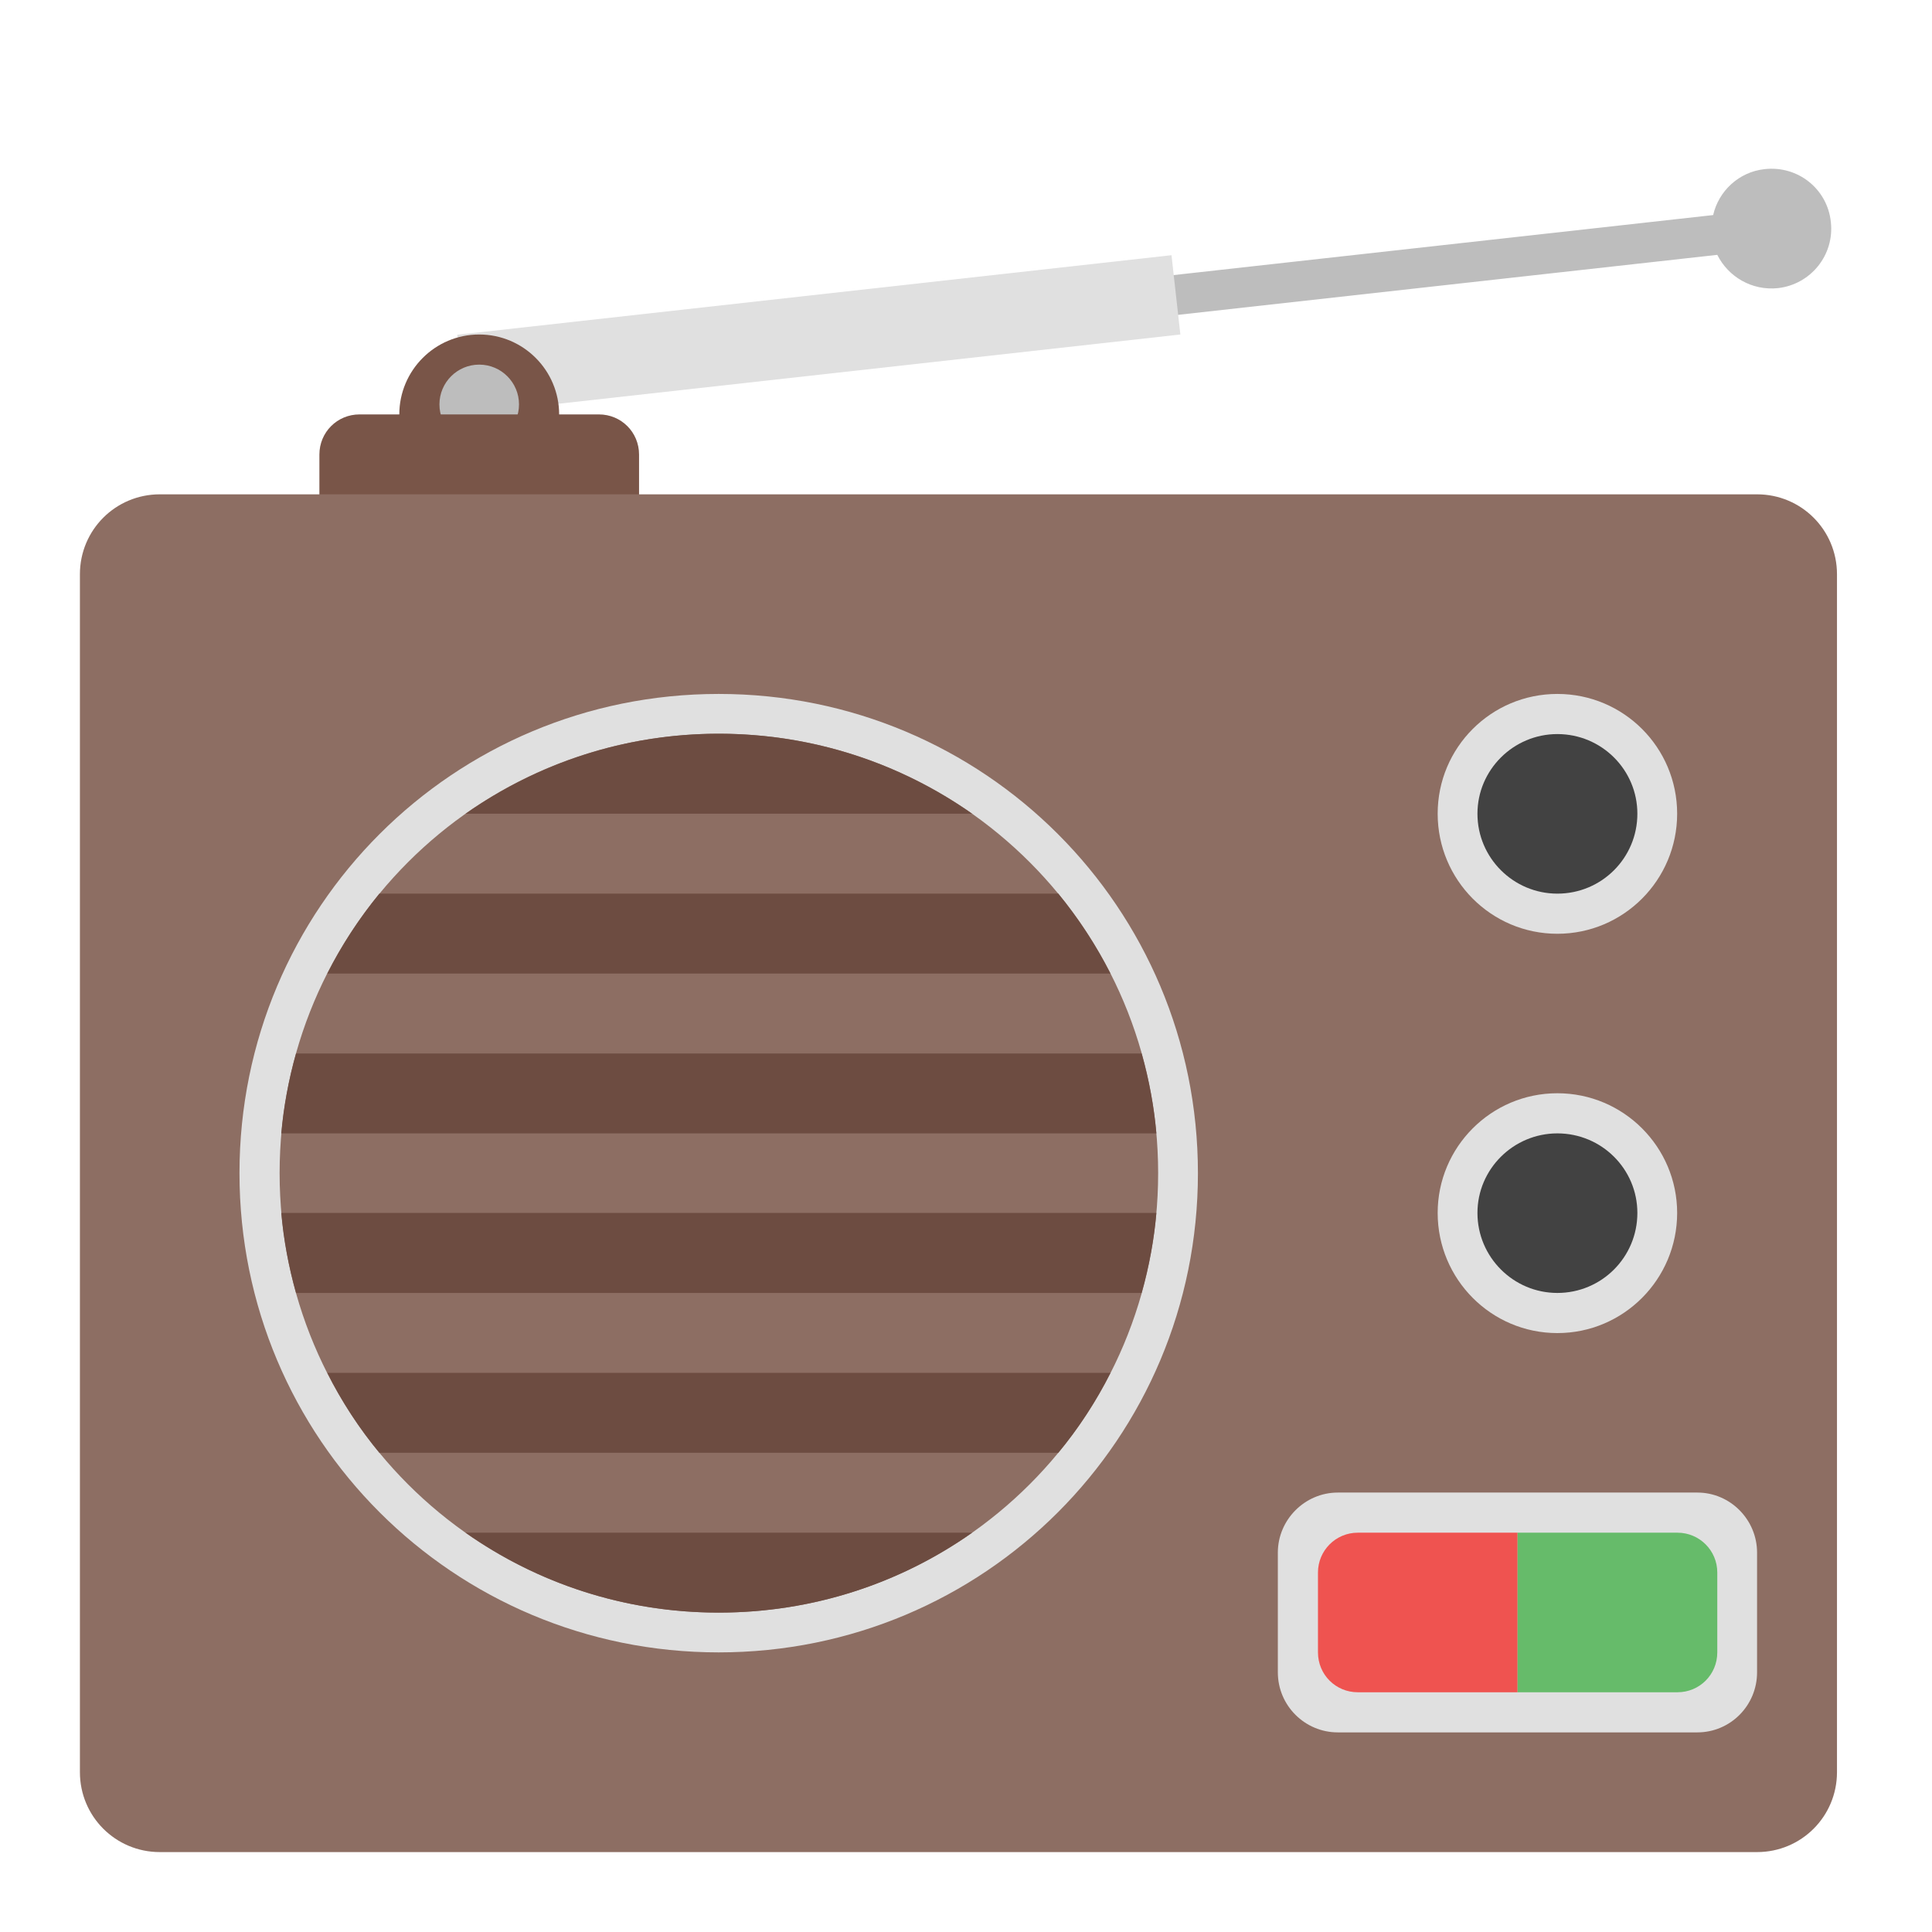 <?xml version="1.0" encoding="UTF-8"?>
<svg xmlns="http://www.w3.org/2000/svg" xmlns:xlink="http://www.w3.org/1999/xlink" width="22px" height="22px" viewBox="0 0 22 22" version="1.1">
<g id="surface1">
<path style=" stroke:none;fill-rule:nonzero;fill:rgb(74.118%,74.118%,74.118%);fill-opacity:1;" d="M 20.094 1.926 C 19.801 1.957 19.57 2.176 19.508 2.449 L 5.457 4.012 L 5.508 4.465 L 19.555 2.902 C 19.68 3.152 19.949 3.312 20.246 3.281 C 20.621 3.238 20.891 2.902 20.848 2.527 C 20.809 2.152 20.473 1.883 20.094 1.926 Z M 20.094 1.926 "/>
<path style=" stroke:none;fill-rule:nonzero;fill:rgb(87.843%,87.843%,87.843%);fill-opacity:1;" d="M 13.34 2.906 L 13.441 3.809 L 5.305 4.715 L 5.207 3.812 Z M 13.34 2.906 "/>
<path style=" stroke:none;fill-rule:nonzero;fill:rgb(47.451%,33.333%,28.235%);fill-opacity:1;" d="M 5.457 3.809 C 5.961 3.809 6.367 4.219 6.367 4.719 C 6.367 5.223 5.961 5.629 5.457 5.629 C 4.953 5.629 4.547 5.223 4.547 4.719 C 4.547 4.219 4.953 3.809 5.457 3.809 Z M 5.457 3.809 "/>
<path style=" stroke:none;fill-rule:nonzero;fill:rgb(74.118%,74.118%,74.118%);fill-opacity:1;" d="M 5.457 4.152 C 5.707 4.152 5.91 4.355 5.91 4.605 C 5.91 4.855 5.707 5.059 5.457 5.059 C 5.207 5.059 5.004 4.855 5.004 4.605 C 5.004 4.355 5.207 4.152 5.457 4.152 Z M 5.457 4.152 "/>
<path style=" stroke:none;fill-rule:nonzero;fill:rgb(47.451%,33.333%,28.235%);fill-opacity:1;" d="M 4.094 4.719 L 6.82 4.719 C 7.074 4.719 7.277 4.922 7.277 5.176 L 7.277 6.082 C 7.277 6.336 7.074 6.539 6.82 6.539 L 4.094 6.539 C 3.84 6.539 3.637 6.336 3.637 6.082 L 3.637 5.176 C 3.637 4.922 3.84 4.719 4.094 4.719 Z M 4.094 4.719 "/>
<path style=" stroke:none;fill-rule:nonzero;fill:rgb(55.294%,43.137%,38.824%);fill-opacity:1;" d="M 1.82 5.629 L 20.008 5.629 C 20.512 5.629 20.918 6.035 20.918 6.539 L 20.918 20.18 C 20.918 20.684 20.512 21.09 20.008 21.09 L 1.82 21.09 C 1.316 21.09 0.91 20.684 0.91 20.18 L 0.91 6.539 C 0.91 6.035 1.316 5.629 1.82 5.629 Z M 1.82 5.629 "/>
<path style=" stroke:none;fill-rule:nonzero;fill:rgb(87.843%,87.843%,87.843%);fill-opacity:1;" d="M 8.184 7.902 C 5.164 7.902 2.727 10.336 2.727 13.359 C 2.727 16.383 5.164 18.816 8.184 18.816 C 11.207 18.816 13.641 16.383 13.641 13.359 C 13.641 10.336 11.207 7.902 8.184 7.902 Z M 8.184 8.355 C 10.957 8.355 13.188 10.59 13.188 13.359 C 13.188 16.133 10.957 18.363 8.184 18.363 C 5.414 18.363 3.184 16.133 3.184 13.359 C 3.184 10.59 5.414 8.355 8.184 8.355 Z M 8.184 8.355 "/>
<path style=" stroke:none;fill-rule:nonzero;fill:rgb(87.843%,87.843%,87.843%);fill-opacity:1;" d="M 17.734 12.449 C 18.488 12.449 19.098 13.062 19.098 13.812 C 19.098 14.566 18.488 15.18 17.734 15.18 C 16.98 15.18 16.371 14.566 16.371 13.812 C 16.371 13.062 16.98 12.449 17.734 12.449 Z M 17.734 12.449 "/>
<path style=" stroke:none;fill-rule:nonzero;fill:rgb(25.882%,25.882%,25.882%);fill-opacity:1;" d="M 17.734 12.906 C 18.238 12.906 18.645 13.312 18.645 13.812 C 18.645 14.316 18.238 14.723 17.734 14.723 C 17.234 14.723 16.824 14.316 16.824 13.812 C 16.824 13.312 17.234 12.906 17.734 12.906 Z M 17.734 12.906 "/>
<path style=" stroke:none;fill-rule:nonzero;fill:rgb(87.843%,87.843%,87.843%);fill-opacity:1;" d="M 17.734 7.902 C 18.488 7.902 19.098 8.512 19.098 9.266 C 19.098 10.02 18.488 10.633 17.734 10.633 C 16.98 10.633 16.371 10.02 16.371 9.266 C 16.371 8.512 16.98 7.902 17.734 7.902 Z M 17.734 7.902 "/>
<path style=" stroke:none;fill-rule:nonzero;fill:rgb(25.882%,25.882%,25.882%);fill-opacity:1;" d="M 17.734 8.359 C 18.238 8.359 18.645 8.766 18.645 9.266 C 18.645 9.77 18.238 10.176 17.734 10.176 C 17.234 10.176 16.824 9.77 16.824 9.266 C 16.824 8.766 17.234 8.359 17.734 8.359 Z M 17.734 8.359 "/>
<path style=" stroke:none;fill-rule:nonzero;fill:rgb(87.843%,87.843%,87.843%);fill-opacity:1;" d="M 15.234 16.996 L 19.328 16.996 C 19.703 16.996 20.008 17.305 20.008 17.68 L 20.008 19.043 C 20.008 19.422 19.703 19.727 19.328 19.727 L 15.234 19.727 C 14.859 19.727 14.551 19.422 14.551 19.043 L 14.551 17.68 C 14.551 17.305 14.859 16.996 15.234 16.996 Z M 15.234 16.996 "/>
<path style=" stroke:none;fill-rule:nonzero;fill:rgb(93.725%,32.549%,31.373%);fill-opacity:1;" d="M 15.461 17.453 C 15.211 17.453 15.008 17.656 15.008 17.906 L 15.008 18.816 C 15.008 19.07 15.211 19.27 15.461 19.27 L 17.281 19.27 L 17.281 17.453 Z M 15.461 17.453 "/>
<path style=" stroke:none;fill-rule:nonzero;fill:rgb(40%,73.333%,41.569%);fill-opacity:1;" d="M 19.102 17.453 C 19.352 17.453 19.555 17.656 19.555 17.906 L 19.555 18.816 C 19.555 19.07 19.352 19.27 19.102 19.27 L 17.281 19.27 L 17.281 17.453 Z M 19.102 17.453 "/>
<path style=" stroke:none;fill-rule:nonzero;fill:rgb(42.745%,29.804%,25.49%);fill-opacity:1;" d="M 8.184 8.355 C 7.109 8.355 6.117 8.695 5.301 9.266 L 11.07 9.266 C 10.254 8.695 9.262 8.355 8.184 8.355 Z M 4.32 10.176 C 4.09 10.457 3.891 10.762 3.727 11.086 L 12.645 11.086 C 12.48 10.762 12.281 10.457 12.051 10.176 Z M 3.371 11.996 C 3.289 12.289 3.23 12.594 3.203 12.906 L 13.168 12.906 C 13.141 12.594 13.082 12.289 13 11.996 Z M 3.203 13.812 C 3.23 14.125 3.289 14.43 3.371 14.723 L 13 14.723 C 13.082 14.43 13.141 14.125 13.168 13.812 Z M 3.727 15.633 C 3.891 15.961 4.09 16.266 4.32 16.543 L 12.051 16.543 C 12.281 16.266 12.48 15.961 12.645 15.633 Z M 5.301 17.453 C 6.117 18.027 7.109 18.363 8.184 18.363 C 9.262 18.363 10.254 18.027 11.07 17.453 Z M 5.301 17.453 "/>
</g>
</svg>
